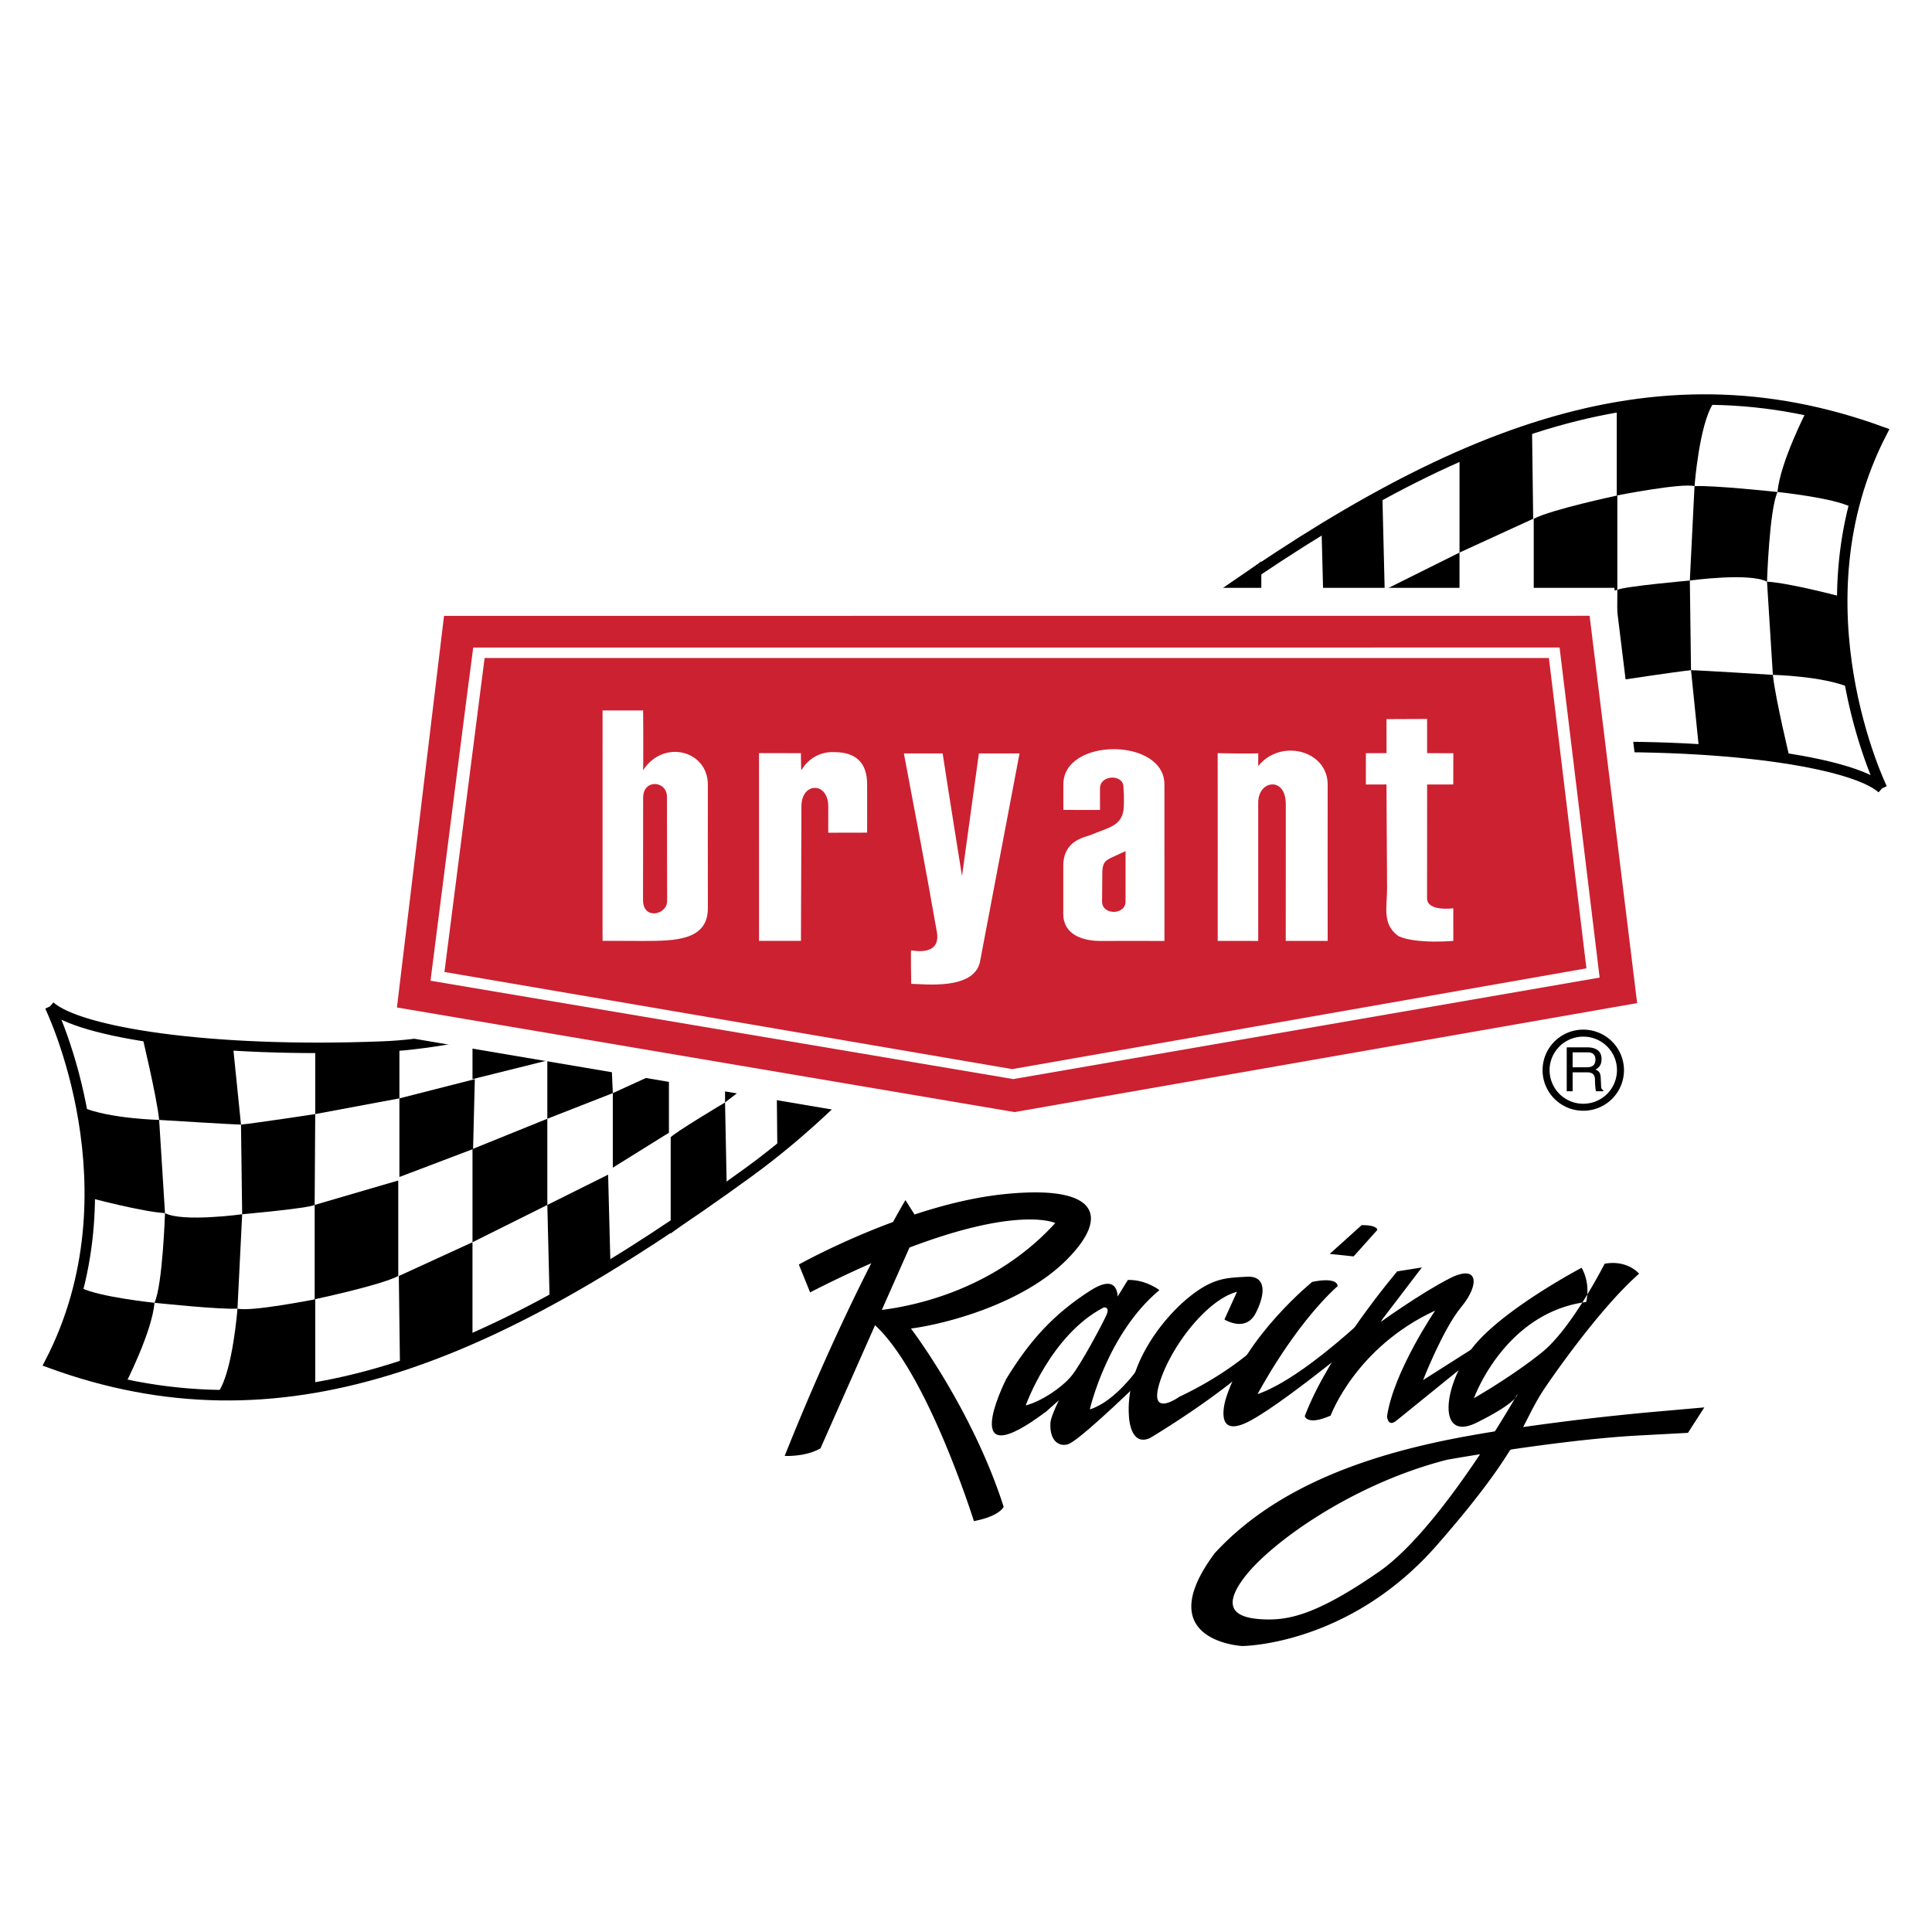 <svg xmlns="http://www.w3.org/2000/svg" width="2500" height="2500" viewBox="0 0 192.756 192.756"><path fill-rule="evenodd" clip-rule="evenodd" fill="#fff" d="M0 0h192.756v192.756H0V0z"/><path fill-rule="evenodd" clip-rule="evenodd" d="M86.657 88.463l-4.637 2.528.087 2.876 4.462-2.702.088-2.702zM86.569 94.651l-4.666 3.023.029 5.519 4.637-3.836v-4.706z"/><path d="M90.769 88.55s-4.112 1.917-4.2 2.615c-.087.698 0 3.486 0 3.486l4.287-3.05-.087-3.051zM90.769 95.61l-4.2 3.747v6.885l4.375-4.967-.175-5.665z" fill-rule="evenodd" clip-rule="evenodd"/><path fill-rule="evenodd" clip-rule="evenodd" d="M94.793 83.845l-4.024 2.266v2.439l4.112-2.701-.088-2.004zM94.793 88.463l-3.937 3.138-.087 4.009 4.112-3.922-.088-3.225zM98.469 83.147l-3.588 2.702v2.353l3.588-2.876v-2.179z"/><path fill-rule="evenodd" clip-rule="evenodd" d="M98.469 87.853l-3.588 3.835v4.88l3.674-5.316-.086-3.399zM101.705 79.225l-3.324 2.179.088 1.743 3.324-2.614-.088-1.308z"/><path fill-rule="evenodd" clip-rule="evenodd" d="M101.793 82.276l-3.324 3.05v2.527l3.324-3.66v-1.917zM105.379 77.57l-3.586 2.963v1.743l3.586-3.486v-1.22zM105.379 79.923l-3.586 4.27.088 2.092 3.762-5.926-.264-.436z"/><path fill-rule="evenodd" clip-rule="evenodd" d="M108.791 73.386l-3.412 3.225.264 3.748 1.923-3.486 1.225-3.487zM47.141 123.936l-7.35 3.371.117 9.18s6.532-2.791 7.232-3.021v-9.53h.001zM54.607 101.391l-7.466 2.093v4.182l7.466-1.859v-4.416zM54.607 111.617l-7.466 3.022v9.297l7.466-3.719v-8.6zM60.906 103.715l-6.299 2.092v5.81l6.533-2.556-.234-5.346zM60.672 117.195l-6.065 3.022.233 9.529 6.066-3.486-.234-9.065zM66.739 97.439l-5.833 2.094v4.182l5.833-2.555v-3.721zM66.739 106.504l-5.599 2.557v7.437l5.599-3.486v-6.508zM72.338 98.836l-5.599 2.324v5.344l5.599-3.252v-4.416zM77.383 93.17l-5.045 2.412v3.254l4.899-2.557.146-3.109zM77.471 100.693l-5.133 2.559v6.738l5.133-3.949v-5.348zM81.903 93.954l-4.666 2.325.234 4.414 4.432-3.019v-3.72zM81.932 103.193l-4.461 2.848.087 8.83 7.028-7.32-2.654-4.358zM39.85 104.355h-8.399v6.797l8.399-1.568v-5.229z"/><path fill-rule="evenodd" clip-rule="evenodd" d="M47.374 107.666l-7.524 1.918v7.844l7.349-2.789.175-6.973z"/><path d="M4.985 100.404s8.939 18.303 0 35.559c23.024 8.426 43.789-.174 69.685-19 11.267-8.189 21.658-20.867 30.574-35.729m4.774-9.359c-.934 1.162-4.645 4.528-4.645 4.528-22.363 17.318-53.263 27.458-67.098 28.009-17.498.697-30.446-1.451-33.29-4.008" fill="none" stroke="#000" stroke-width="1.046" stroke-miterlimit="2.613"/><path d="M31.451 111.152s-6.124.93-7.407 1.047l.117 8.947s6.532-.58 7.232-.93l.058-9.064zM39.734 117.777l-8.341 2.439v9.412s6.591-1.395 8.341-2.322v-9.529zM31.451 129.629s-6.474 1.279-7.757.93c0 0-.467 6.16-1.867 8.252 0 0 7.058 0 9.624-.814v-8.368zM23.227 104.18l-9.099-1.045s1.517 6.275 1.75 8.6c0 0 7.466.465 8.166.465l-.817-8.02zM23.694 130.559l.467-9.412s-5.95.814-7.699-.115c0 0-.233 7.203-1.05 8.947 0 0 6.532.697 8.282.58z" fill-rule="evenodd" clip-rule="evenodd"/><path d="M15.878 111.734s-5.016-.117-7.699-1.279c0 0 1.517 6.275.817 9.064 0 0 5.25 1.395 7.466 1.512l-.584-9.297zM15.412 129.979s-5.6-.582-7.349-1.512l-3.077 7.496 7.51 2.15c-.001 0 2.682-5.23 2.916-8.134zM72.338 109.99s-5.249 3.139-5.424 3.486v9.588l5.6-4.184-.176-8.89zM106.799 90.601l4.637-2.527-.088-2.876-4.461 2.702-.088 2.701zM106.887 84.413l4.666-3.021-.03-5.52-4.636 3.835v4.706zM102.688 90.514s4.111-1.917 4.199-2.614 0-3.487 0-3.487l-4.287 3.051.088 3.05zM102.688 83.455l4.199-3.748v-6.885l-4.375 4.968.176 5.665zM98.662 95.221l4.026-2.266v-2.441l-4.114 2.702.088 2.005z" fill-rule="evenodd" clip-rule="evenodd"/><path fill-rule="evenodd" clip-rule="evenodd" d="M98.662 90.601l3.938-3.137.088-4.009-4.114 3.921.088 3.225zM94.988 95.918l3.586-2.702v-2.353l-3.586 2.876v2.179zM94.988 91.211l3.586-3.835v-4.88L94.9 87.813l.088 3.398z"/><path fill-rule="evenodd" clip-rule="evenodd" d="M91.75 99.84l3.325-2.18-.087-1.742-3.325 2.615.087 1.307zM91.663 96.789l3.325-3.05v-2.528l-3.325 3.661v1.917zM88.076 101.496l3.587-2.963v-1.744l-3.587 3.486v1.221zM88.076 99.143l3.587-4.271-.088-2.092-3.762 5.927.263.436zM84.664 105.68l3.412-3.225-.263-3.748-1.925 3.486-1.224 3.487zM145.615 55.129l7.35-3.37-.117-9.18s-6.533 2.789-7.232 3.021v9.529h-.001zM138.15 77.673l7.465-2.092v-4.183l-7.465 1.859v4.416zM138.15 67.447l7.465-3.021v-9.297l-7.465 3.718v8.6zM131.85 75.349l6.3-2.092v-5.81l-6.533 2.556.233 5.346zM132.084 61.87l6.066-3.023-.234-9.528-6.066 3.486.234 9.065z"/><path fill-rule="evenodd" clip-rule="evenodd" d="M126.018 81.625l5.832-2.093v-4.183l-5.832 2.557v3.719zM126.018 72.56l5.599-2.557v-7.437l-5.599 3.486v6.508zM120.418 80.23l5.6-2.324V72.56l-5.6 3.254v4.416zM115.373 85.895l5.045-2.412V80.23l-4.9 2.556-.145 3.109zM115.285 78.371l5.133-2.557v-6.74l-5.133 3.951v5.346zM110.854 85.11l4.664-2.324-.233-4.415-4.431 3.021v3.718zM110.824 75.872l4.461-2.847-.088-8.831-7.027 7.321 2.654 4.357zM152.906 74.709h8.399v-6.797l-8.399 1.569v5.228zM145.383 71.398l7.523-1.917v-7.844l-7.349 2.789-.174 6.972z"/><path d="M187.771 78.661s-8.939-18.303 0-35.559c-23.025-8.425-43.789.174-69.686 19-11.268 8.189-21.659 20.868-30.574 35.73m-4.772 9.357c.934-1.162 4.644-4.527 4.644-4.527 22.364-17.318 53.264-27.459 67.098-28.01 17.498-.697 30.447 1.453 33.291 4.009" fill="none" stroke="#000" stroke-width="1.046" stroke-miterlimit="2.613"/><path d="M161.305 67.912s6.125-.93 7.408-1.045l-.117-8.948s-6.533.581-7.232.929l-.059 9.064zM153.021 61.288l8.342-2.441v-9.412s-6.592 1.395-8.342 2.324v9.529zM161.305 49.435s6.475-1.278 7.758-.929c0 0 .467-6.16 1.867-8.251 0 0-7.059 0-9.625.813v8.367zM169.529 74.884l9.1 1.045s-1.518-6.275-1.75-8.599c0 0-7.467-.465-8.166-.465l.816 8.019z" fill-rule="evenodd" clip-rule="evenodd"/><path d="M169.062 48.506l-.467 9.413s5.949-.814 7.699.116c0 0 .232-7.205 1.049-8.948.001-.001-6.531-.698-8.281-.581zM176.879 67.331s5.016.116 7.699 1.278c0 0-1.518-6.275-.818-9.064 0 0-5.248-1.395-7.465-1.51l.584 9.296zM177.344 49.086s5.6.581 7.35 1.511l3.078-7.495-7.51-2.15s-2.684 5.229-2.918 8.134zM120.418 69.074s5.25-3.137 5.424-3.486v-9.587l-5.6 4.183.176 8.89z" fill-rule="evenodd" clip-rule="evenodd"/><path fill="none" stroke="#fff" stroke-width="5.578" stroke-miterlimit="2.613" d="M163.338 100.08l-62.117 10.873-61.619-10.437 4.698-39.07 114.296-.008 4.742 38.642z"/><path fill-rule="evenodd" clip-rule="evenodd" fill="#cc2131" d="M163.338 100.08l-62.117 10.873-61.619-10.437 4.698-39.07 114.296-.008 4.742 38.642z"/><path d="M159.596 97.533l-58.502 10.127-58.142-9.814s4.235-33.241 4.261-33.237l108.387-.006 3.996 32.93z" fill-rule="evenodd" clip-rule="evenodd" fill="#fff"/><path fill-rule="evenodd" clip-rule="evenodd" fill="#cc2131" d="M158.279 96.613l-57.289 10.053-56.649-9.691 4.007-31.323 106.187-.003 3.744 30.964z"/><path d="M142.383 75.145l2.615.003-.006 3.118c.002.004-2.607-.003-2.607.004l-.006 11.36c-.002 1.336 2.607 1 2.617.988l.002 3.255c-.004.008-3.75.33-5.477-.478-1.654-1.186-1.131-2.888-1.131-4.828l-.062-10.301c.002.006-2.068.004-2.055.006v-3.124c.076-.005 2.057-.004 2.061-.01l-.004-3.391 4.051-.017.002 3.415zM132.461 78.268c-.002.002-.008 15.602.002 15.606h-4.184l.004-13.666c.004-2.749-2.75-2.396-2.752-.133 0 .042-.004 13.807 0 13.803.002-.007-4.037.002-4.041-.004.002.01.006-18.726-.004-18.729 0-.001 4.111.084 4.049-.006l-.002 1.295c2.213-2.784 6.926-1.582 6.928 1.834zM86.513 78.263c.001 2.451.007 4.819 0 4.809l-3.879.008c-.002.004.002-2.597.003-2.616.006-2.492-2.677-2.452-2.678-.032l-.048 13.435c.003.002-4.178.005-4.184 0l-.001-18.729c0-.001 4.181.004 4.179.005.008-.001.002 1.704.055 1.7.692-1.198 1.934-1.864 3.243-1.802 1.309 0 3.317.341 3.31 3.222zM94.047 75.168c.624 4.1 1.934 12.239 1.934 12.239l1.683-12.239h4.055l-3.93 20.706c-.523 2.989-5.732 2.282-6.876 2.284-.015-.002-.045-3.381-.014-3.34-.028-.039 2.98.715 2.582-1.784-1.116-6.378-2.097-11.483-3.3-17.866h3.866zM64.165 70.885c.002-.028.036 5.883-.009 5.968 2.052-3.158 6.459-1.957 6.466 1.407.001.004-.012 11.71.002 12.363-.008 3.248-3.343 3.247-6.461 3.257 0-.009-4.046-.01-4.046-.01l.002-22.985h4.046zm.002 8.684c-.001 3.873-.014 6.565-.011 10.254.011 1.986 2.407 1.453 2.404.073l-.017-10.379c.019-1.646-2.376-1.824-2.376.052zM116.176 78.266l.002 15.614c.004-.011-6.438-.004-6.428 0-1.695-.011-3.656-.607-3.666-2.668v-4.836c.004-2.513 2.1-2.828 2.678-3.05 1.807-.766 3.068-.871 3.334-2.51.035-.292.07-1.33-.01-2.3.002-1.302-2.346-1.229-2.338.13 0 0-.008 2.165 0 2.165l-3.652-.007c-.002.014-.012-2.541-.004-2.544-.004-4.695 10.084-4.682 10.084.006zm-3.879 6.651l-1.354.618c-.508.264-.916.398-.963 1.365l-.027 3.053c.006 1.371 2.344 1.368 2.342-.009.002.045.002-5.104.002-5.027z" fill-rule="evenodd" clip-rule="evenodd" fill="#fff"/><path d="M99.994 119.162c-2.939.318-5.961 1.09-8.749 2.008l-.909-1.436s-.449.744-1.241 2.186c-5.361 1.98-9.394 4.24-9.394 4.24l1.124 2.781a112.287 112.287 0 0 1 6.101-2.906c-2.205 4.332-5.282 10.818-8.638 19.221 0 0 2.079.119 3.572-.756l5.444-12.283c5.267 4.848 9.862 19.545 9.862 19.545 2.594-.492 2.969-1.43 2.969-1.43-3.131-9.766-9.249-17.783-9.249-17.783 3.394-.445 11.048-2.41 15.468-6.793 4.421-4.383 3.324-7.641-6.36-6.594zM87.98 130.691l2.757-6.221c10.98-4.176 14.548-2.449 14.548-2.449-5.949 6.541-13.811 8.233-17.305 8.67zM122.162 131.643s2.115 1.34 3.125-.641c1.012-1.98 1.031-3.742-.912-3.623-1.945.121-3.307.062-5.768 2.055s-6.324 6.646-5.975 11.814c0 0 .076 3.135 2.104 2.223 0 0 10.379-6.15 13.086-10.523l.684-1.934s-3.059 4.656-10.848 8.346c0 0-3.131 2.244-1.939-1.482s4.801-8.248 7.695-8.992l-1.252 2.757z" fill-rule="evenodd" clip-rule="evenodd"/><path d="M133.455 128.314s.1-.953-2.531-.422c0 0-6.68 5.408-8.613 11.625 0 0-1.416 4.346 2.512 2.184s12.924-9.738 12.924-9.738l1.303-3.234s-8.236 8.51-13.58 10.365c-.001 0 3.542-6.746 7.985-10.78zM135.859 122.227l-3.197 2.877 2.389.248 2.367-2.645s.049-.477-1.559-.48z" fill-rule="evenodd" clip-rule="evenodd"/><path d="M141.861 126.453l-2.457.389s-6.783 7.963-9.227 14.447c0 0 .221.984 2.582-.055 0 0 2.477-6.803 10.426-10.477 0 0-4.18 6.148-4.801 10.574 0 0 .09 1.092.924.416l6.238-5.053 1.436-2.178-5 3.176s1.979-5.092 3.818-7.307c1.838-2.217 1.734-4.314-1.154-2.846-2.891 1.467-6.98 4.414-6.98 4.414l4.195-5.5zM108.73 140.619s1.719-7.553 6.945-11.906c0 0-1.383-1.068-3.15-1.01 0 0-.398.637-1.012 1.645-.07-1.016-.6-1.951-2.74-.58-3.664 2.346-6.045 4.992-8.367 8.789-.275.535-4.907 9.945 3.98 3.264l1.256-1.113c-.496 1.035-.816 1.846-.84 2.256-.119 2.07 1.164 2.477 1.969 2.031 1.631-.904 7.439-6.605 7.439-6.605l.469-2.531c.001-.002-2.704 4.717-5.949 5.76zm-6.394-.396s2.494-7.047 7.785-9.781c0 0 .658-.104.262.777-.398.883-2.557 4.945-3.496 6.074s-2.916 2.49-4.551 2.93z" fill-rule="evenodd" clip-rule="evenodd"/><path d="M157.963 110.121a3.356 3.356 0 0 0 3.363-3.349c0-.926-.377-1.764-.984-2.367a3.36 3.36 0 0 0-2.379-.98c-.928 0-1.77.375-2.377.98s-.984 1.443-.984 2.367a3.356 3.356 0 0 0 3.361 3.349zm2.873-.488a4.06 4.06 0 0 1-2.873 1.186 4.048 4.048 0 0 1-2.871-1.188c-.734-.732-1.189-1.742-1.189-2.859s.455-2.129 1.189-2.861c.734-.73 1.75-1.184 2.871-1.184a4.058 4.058 0 0 1 4.062 4.045 4.031 4.031 0 0 1-1.189 2.861z"/><path d="M156.902 104.992h1.482c.295 0 .793.057.793.734 0 .648-.461.76-.896.76h-1.379v-1.494zm0 1.994h1.441c.715 0 .789.424.789.783 0 .166.018.832.104 1.102h.727v-.098c-.184-.104-.215-.195-.221-.439l-.037-.797c-.023-.609-.273-.719-.523-.822.277-.162.607-.4.607-1.049 0-.926-.723-1.174-1.445-1.174h-2.031v4.379h.59v-1.885h-.001zM163.145 143.238c-3.959.232-8.639.83-12.334 1.371l-.154.07c-1.334 2.162-3.426 5.062-7.324 9.512-8.768 10.006-19.396 10.033-19.396 10.033s-9.289-.475-2.742-9.264c6.414-6.986 16.176-10.045 25.203-11.682a142.43 142.43 0 0 1 2.707-.463l.057-.033c1.375-2.178 2.232-3.695 2.232-3.695s.135.764-4.053 2.844c-4.234 2.105-3.252-4.344.025-8.016 3.281-3.672 10.432-7.428 10.432-7.428.951 1.701.451 3.414.451 3.414-8.162 1.084-11.191 9.596-11.191 9.596s3.82-2.174 6.809-4.594c2.988-2.418 6.229-8.822 6.229-8.822 2.297-.404 3.439.996 3.439.996-4.252 3.732-9.393 11.385-9.393 11.385-.902 1.328-1.416 2.467-2.166 3.896l.01.018a252.74 252.74 0 0 1 13.016-1.514l5.039-.445-1.633 2.539-5.263.282zm-15.495 1.854c-1.996.318-3.271.547-3.271.547-9.426 2.398-17.605 8.293-20.213 11.713-2.609 3.422-.428 4.127 1.979 4.215 2.406.086 5.195-.43 11.441-4.758 3.455-2.396 7.314-7.566 10.072-11.707l-.008-.01z" fill-rule="evenodd" clip-rule="evenodd"/></svg>